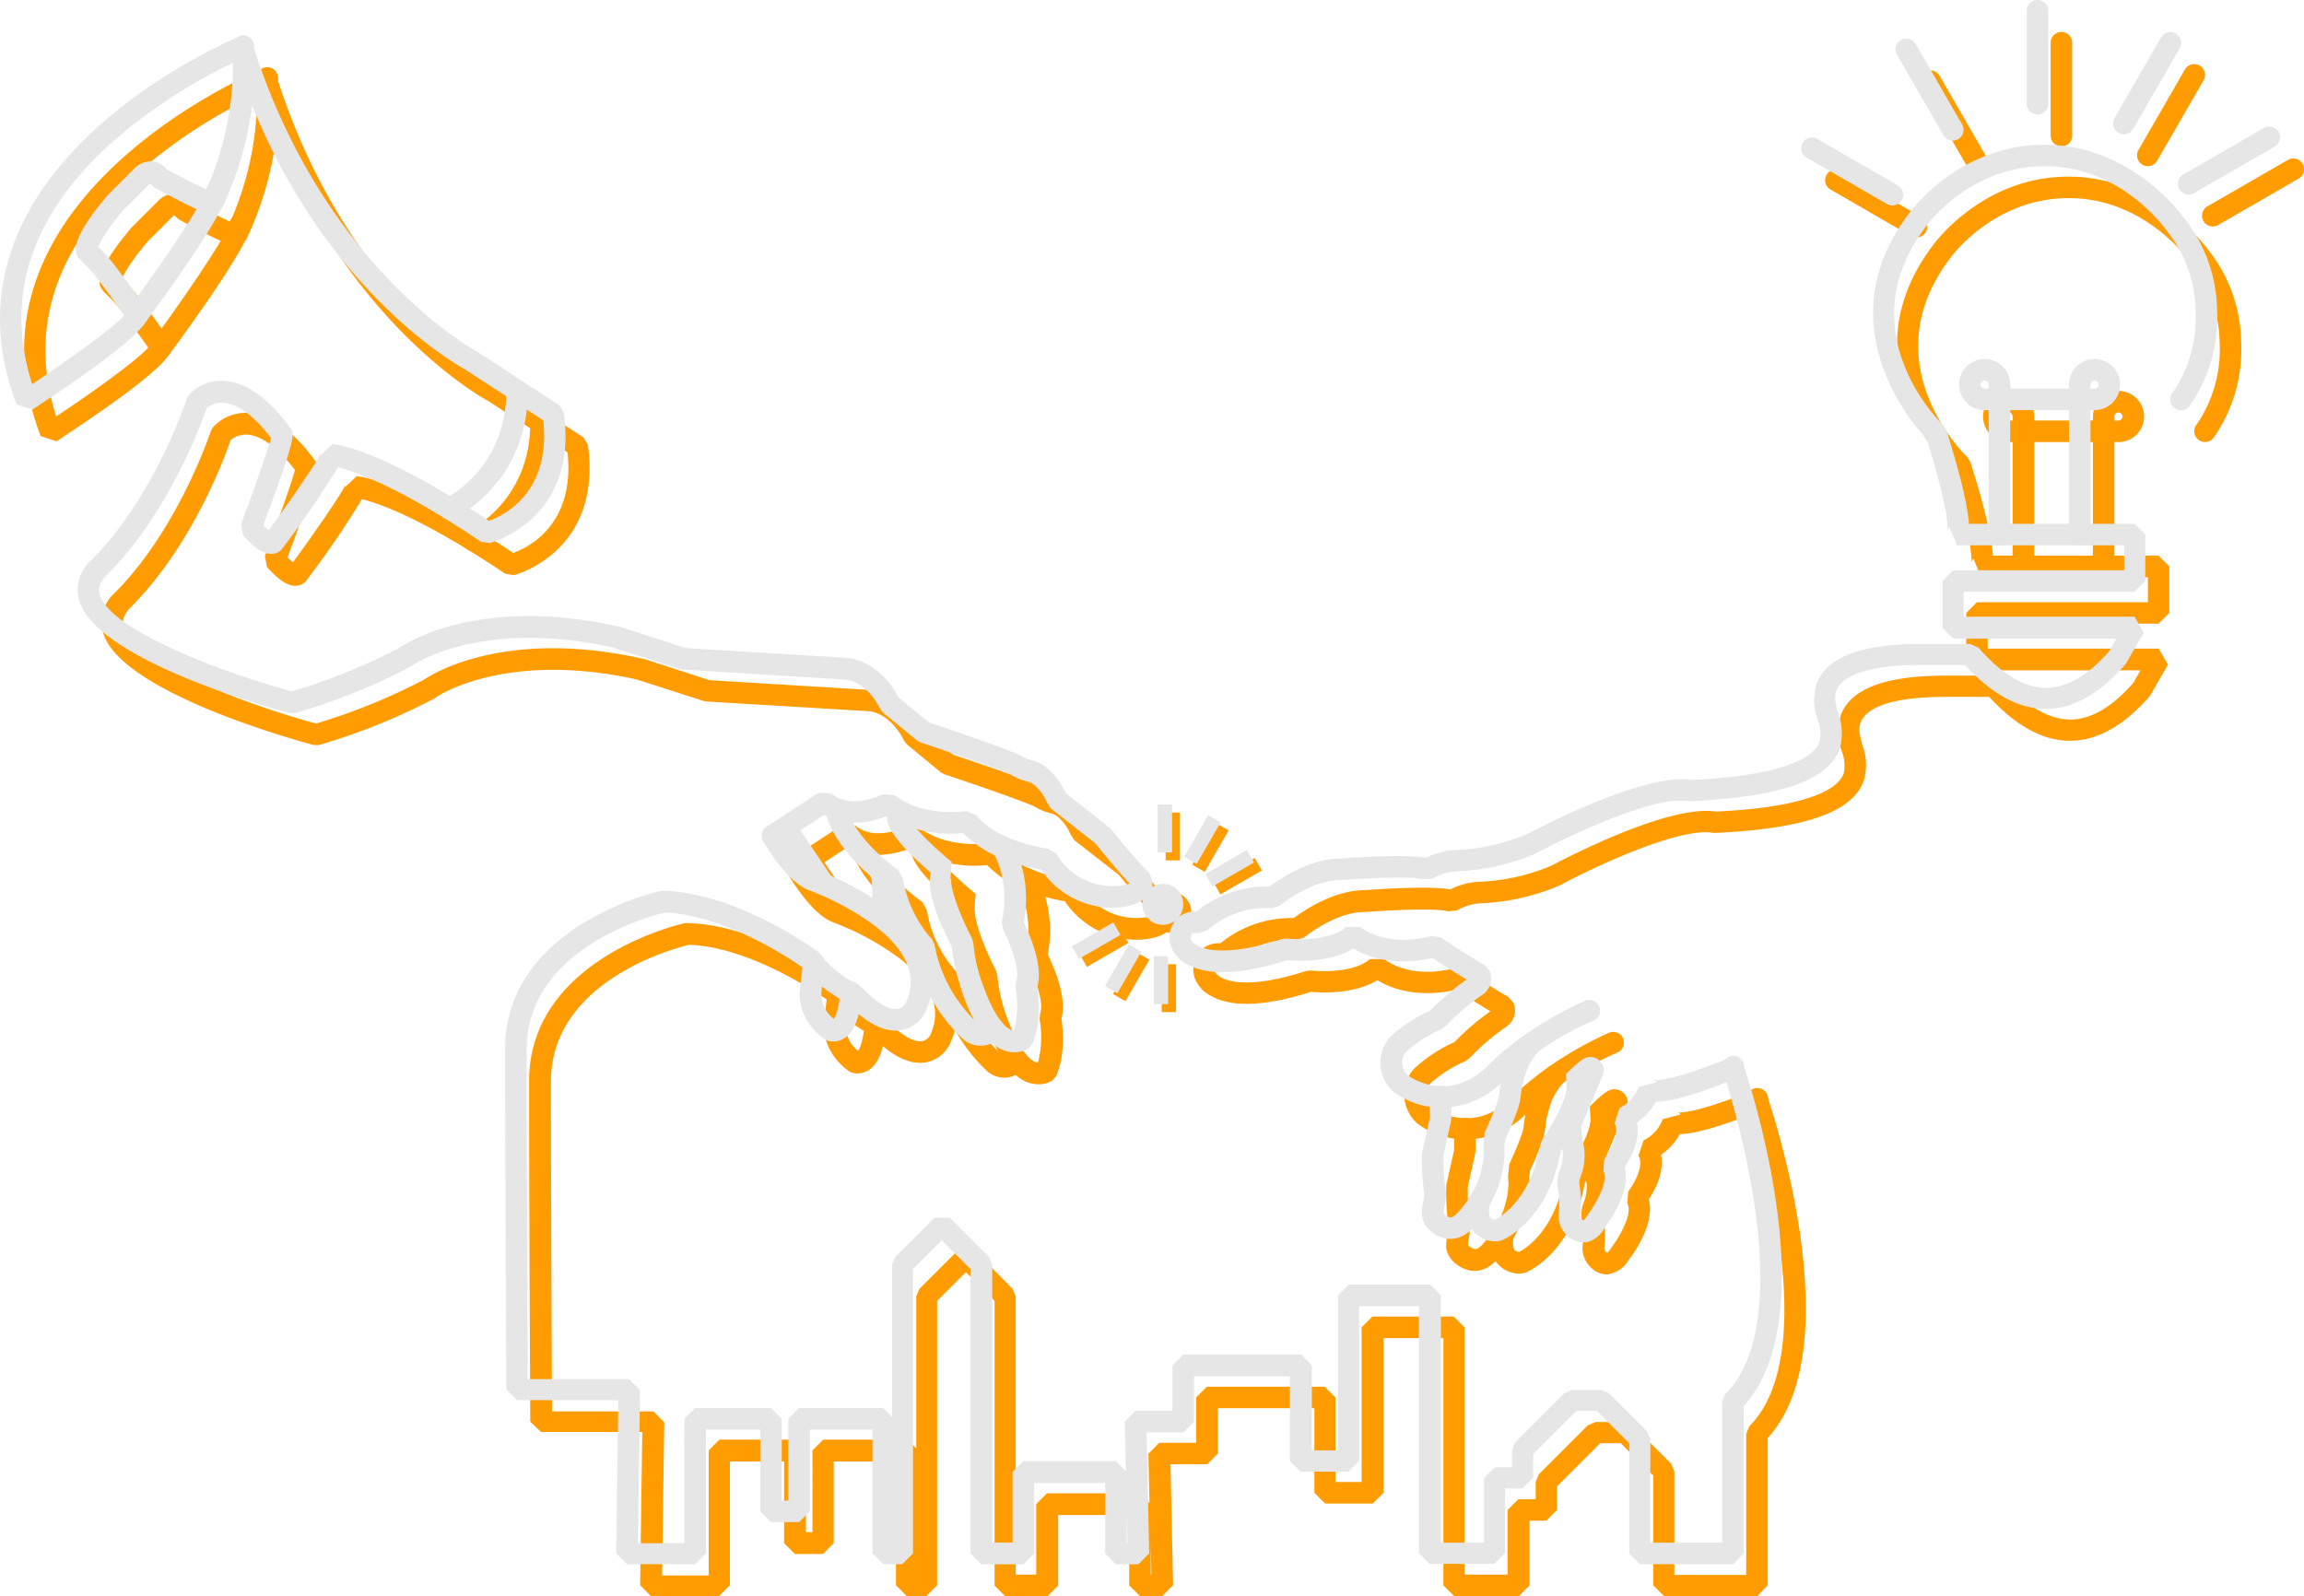 <svg xmlns="http://www.w3.org/2000/svg" viewBox="0 0 320.84 222.29"><defs><style>.cls-1{fill:#ff9c01;}.cls-2{fill:#e6e6e6;}</style></defs><title>aboutMeDark</title><g id="Camada_2" data-name="Camada 2"><g id="Camada_1-2" data-name="Camada 1"><path class="cls-1" d="M143.14,124a1.49,1.49,0,0,1-.59-.12,15.27,15.27,0,0,1-5.09-3.4,17.13,17.13,0,0,1-10.63-2.36c-1.68.68-5.49,1.8-8.72-.18l-6.33,4.14a1.5,1.5,0,1,1-1.64-2.51l7.19-4.7,1.79.11c2.77,2.34,7.14.11,7.19.09l1.61.14c4.13,3.16,9.84,2.21,9.89,2.2l1.42.53a11.66,11.66,0,0,0,4.51,3.18,1.5,1.5,0,0,1-.6,2.88Z"/><path class="cls-1" d="M144.53,151a4,4,0,0,1-1.12-.16c-2.22-.65-4.16-3.17-5.78-7.49a26.53,26.53,0,0,1-1.75-7.05c-1.87-3.57-3.6-7.81-2.93-10.3-6-5.21-6.66-7.34-5.76-8.89a2.3,2.3,0,0,1,.95-.89,1.5,1.5,0,0,1,1.86,2.28c.31.61,1.47,2.33,5.86,6l-.17,2.42a.42.42,0,0,0,.16-.16c-.37.88,1,4.89,2.86,8.42l.18.7a22.13,22.13,0,0,0,1.55,6.36c1.69,4.51,3.19,5.47,3.75,5.67a1.08,1.08,0,0,0,.35.07,14.07,14.07,0,0,0,.23-6l.08-.83c.58-1.46-.74-5.16-1.87-7.32l-.14-1a14.5,14.5,0,0,0,0-6.49,14.28,14.28,0,0,0-1.22-3.28,1.5,1.5,0,0,1,2.66-1.38,17.29,17.29,0,0,1,1.63,11.26c.81,1.65,2.72,6,1.9,8.91.18,1.24.59,5.07-.73,8l-.46.58A3.49,3.49,0,0,1,144.53,151Zm1.14-1.82h0Zm-16.14-30.3Z"/><path class="cls-1" d="M139.9,150.09a3.89,3.89,0,0,1-2.12-.64l-.18-.15a23.16,23.16,0,0,1-7-12.33,20.46,20.46,0,0,1-4.43-9.23c-6.84-5.12-7.78-9.76-7.82-10a1.5,1.5,0,0,1,2.95-.57c0,.1,1,4,7.15,8.48l.62,1.12a16.85,16.85,0,0,0,4.08,8.54l.32.68a20.12,20.12,0,0,0,1.38,4.41,20.32,20.32,0,0,0,4.68,6.56.72.72,0,0,0,.53.07.62.62,0,0,0,.29-.24,1.5,1.5,0,1,1,2.48,1.69,3.58,3.58,0,0,1-1.76,1.38A3.44,3.44,0,0,1,139.9,150.09Z"/><path class="cls-1" d="M126.05,133.58l-.21,0a1.5,1.5,0,0,1-1.27-1.69c.38-2.68.28-5-.05-5.46a1.47,1.47,0,0,1-.08-2.1,1.52,1.52,0,0,1,2.14-.08c1.55,1.41,1.38,5.15,1,8A1.51,1.51,0,0,1,126.05,133.58Z"/><path class="cls-1" d="M119.38,149.5a2.46,2.46,0,0,1-1-.22l-.26-.16c-4-3-3.37-6.84-3.34-7l.43-3.74a1.5,1.5,0,0,1,3,.34l-.44,3.84a4.41,4.41,0,0,0,1.72,3.79c.24-.34.72-1.3.9-3.8a1.5,1.5,0,1,1,3,.22c-.25,3.41-1.08,5.48-2.53,6.33A2.79,2.79,0,0,1,119.38,149.5Z"/><path class="cls-1" d="M117.92,129a1.5,1.5,0,0,1-1.25-.66l-4-6H111a1.5,1.5,0,1,1,0-3h2.49l1.25.66,4.47,6.65a1.5,1.5,0,0,1-1.24,2.34Z"/><path class="cls-1" d="M158.28,130.88a12.12,12.12,0,0,1-10-5.36,25.33,25.33,0,0,1-5.7-1.66,1.5,1.5,0,0,1,1.19-2.75,21.94,21.94,0,0,0,5.55,1.53l1.1.68a9,9,0,0,0,9.68,4.34,3.24,3.24,0,0,0,.51-.2c-1.58-1.63-4.19-4.86-4.77-5.58L149.58,117l-.55-.89a5.85,5.85,0,0,0-1.29-1.93,2.82,2.82,0,0,0-1.49-.94,7.42,7.42,0,0,1-2.06-.84c-.79-.47-7.08-2.69-12.7-4.57l-.48-.27-4.7-3.87-.39-.49-.12-.24c-1.93-3.65-4.6-3.9-4.71-3.9L98.42,97.7,98,97.63l-9.33-3c-18.5-4.09-28,2.47-28,2.53l-.17.11a86.19,86.19,0,0,1-16.09,6.49h-.76C40.88,103,16.56,96.29,14.32,88a5.5,5.5,0,0,1,1.75-5.52C24.88,73.62,29.34,60.11,29.38,60l.28-.5a6.19,6.19,0,0,1,4.76-2c3.08.1,6.25,2.32,9.42,6.6.55.74.83,1.12-3.8,13.53a7.82,7.82,0,0,0,.77.68c3.42-4.71,6.94-9.83,7.27-10.78a1,1,0,0,0,0,.3l1.57-1.5c.26,0,6.4.4,21.82,10.68,2.07-.74,8.64-3.92,7.56-14L68,55.86c-1.39-.76-19-10.8-29.55-36.69a46.49,46.49,0,0,1-4.19,14.25l-1.35.85c-.36,0-1.19,0-8-3.7l-.53-.49L24.27,30l-.07,0-3.61,3.61c-2.54,3-3.33,4.56-3.58,5.22l.83.83c1.41,1.41,5.4,7.13,5.85,7.78l.19,1.33c-.85,2.55-10.41,9-16,12.69l-2.22-.73C-6.38,29,32.49,11.34,36.23,9.73a1.5,1.5,0,0,1,2.48,1c0,.16,0,.32,0,.49,9.81,30.46,30.51,41.88,30.72,42l.11.06L81.2,60.89l.67,1.05c2.05,15-10.21,18.14-10.33,18.17l-1.19-.21C58.76,72.12,52.6,70.05,50.4,69.52A125.47,125.47,0,0,1,42.62,80.9l-.15.17a1.88,1.88,0,0,1-1.39.51c-1.09,0-2.33-.85-3.9-2.6l-.29-1.53c1.83-4.87,3.76-10.36,4.18-12-3-3.93-5.3-4.85-6.69-4.92a3.26,3.26,0,0,0-2.26.76c-.79,2.29-5.3,14.67-13.92,23.29-1.19,1.19-1.13,2.07-1,2.63,1.33,5,17,10.9,26.81,13.56a85.36,85.36,0,0,0,15-6.09c1.16-.79,11.26-7.21,30.42-2.95l.14,0,9.22,3,22.49,1.37c.16,0,4.41.27,7.18,5.5h0l4.25,3.5c2.46.82,11.64,3.91,13,4.75a4.43,4.43,0,0,0,1.23.5,5.8,5.8,0,0,1,3.07,1.92,10.25,10.25,0,0,1,1.75,2.68l6.24,4.94s3.29,4.1,4.87,5.68a2.64,2.64,0,0,1,.86,2.61c-.42,1.59-2.33,2.23-2.91,2.38A9.73,9.73,0,0,1,158.28,130.88ZM35.79,13.22A72.37,72.37,0,0,0,18.45,24.71C7.54,34.75,4,45.92,7.82,58c5.49-3.64,11.2-7.8,12.83-9.58-1.72-2.44-4.11-5.72-4.93-6.54l-1.35-1.35L14,40c-.58-1.46.87-4.25,4.31-8.29l.08-.09,3.65-3.65a3.27,3.27,0,0,1,2.52-1,2.9,2.9,0,0,1,2,1.12c2,1.06,4.21,2.21,5.51,2.8A43.41,43.41,0,0,0,35.45,18.8,43.34,43.34,0,0,0,35.79,13.22Z"/><path class="cls-1" d="M22.46,49.85a1.5,1.5,0,0,1-1.21-2.39c4.94-6.71,10.43-14.88,10.69-16.38a1.51,1.51,0,0,1,1.72-1.24,1.49,1.49,0,0,1,1.25,1.69c-.43,2.85-8.71,14.28-11.24,17.71A1.5,1.5,0,0,1,22.46,49.85Z"/><path class="cls-1" d="M65.91,76.77a1.5,1.5,0,0,1-.64-2.86c.35-.17,8.57-4.19,8.57-15a1.5,1.5,0,0,1,3,0c0,12.81-9.87,17.56-10.29,17.76A1.49,1.49,0,0,1,65.91,76.77Z"/><path class="cls-1" d="M281.77,80.39a1.5,1.5,0,0,1-1.5-1.5V61.57h-.56A3.56,3.56,0,1,1,283.27,58v.56h8.18V58A3.56,3.56,0,1,1,295,61.57H283.27V78.89A1.5,1.5,0,0,1,281.77,80.39Zm12.68-21.82H295a.56.56,0,1,0-.56-.56Zm-14.74-1.12a.56.56,0,1,0,0,1.12h.56V58A.56.56,0,0,0,279.71,57.45Z"/><path class="cls-1" d="M204.12,158.71a11.32,11.32,0,0,1-6.65-2.16l-.15-.13a5.39,5.39,0,0,1-.47-7.51l.08-.08a20.35,20.35,0,0,1,5.61-3.69,34.74,34.74,0,0,1,5-4.3c-1.54-.91-3.73-2.34-4.74-3-5.6,1.28-9.34-.31-11-1.33-3.23,2-7.92,1.75-9.24,1.63-6.29,2-11,2.2-13.85.6a4.67,4.67,0,0,1-2.41-2.73,4.09,4.09,0,0,1,.71-3.48,3.67,3.67,0,0,1,2.94-1.16,15.59,15.59,0,0,1,10.2-3.51c1.37-1,5.51-3.86,9.8-3.88,2.29-.17,9.14-.63,12-.1a9.72,9.72,0,0,1,4.1-1.08,28.57,28.57,0,0,0,9.9-2.2c1.93-1,16.41-8.61,23-7.57,14.25-.69,17.28-3.67,17.81-5.38a5.5,5.5,0,0,0-.3-3.06,7.41,7.41,0,0,1,0-5.31c1.53-3.39,6.06-5.09,13.85-5.18l7.4,0,1.14.51c3.25,3.72,6.43,5.6,9.45,5.6h0c2.86,0,5.81-1.72,8.77-5.1l1-1.75H275.3l-1.5-1.5V85.37l1.5-1.5h23.8V80.39H275.88l-1.06-2.56a1.14,1.14,0,0,0-.31.49c0-.09.44-2.2-2.89-12.76-2.06-2.18-14.25-16.24-2.21-31.71,1.16-1.49,7.48-8.95,18-9.24C299.68,24.28,306.92,34,307.66,35a21,21,0,0,1,4.43,12.64A21.41,21.41,0,0,1,308.23,61a1.5,1.5,0,1,1-2.34-1.88,18.37,18.37,0,0,0,3.2-11.36,18,18,0,0,0-3.74-10.82l-.12-.15c-.27-.39-6.6-9.5-17.72-9.19-9.2.26-14.72,6.78-15.74,8.09-11.39,14.65,1.65,27.46,2.21,28l.39.63c2.3,7.22,3,11,3.16,13.07h23.06l1.5,1.5v6.47l-1.5,1.5H276.8v3.47h23.8l1.3,2.24-2.52,4.36c-3.58,4.13-7.32,6.23-11.12,6.24h0c-3.76,0-7.54-2.06-11.25-6.11l-6.71,0c-8,.09-10.46,1.91-11.14,3.41-.43.95-.21,1.86.18,3.28a8,8,0,0,1,.27,4.75c-1.4,4.52-8,6.9-20.7,7.5l-.35,0c-4.72-.88-17,4.95-21.28,7.27l-.12.06A31.12,31.12,0,0,1,206,125.81a7.37,7.37,0,0,0-3.13,1l-1.33.11c-1-.4-6.73-.26-11.44.1H190c-4.1,0-8.37,3.52-8.42,3.56l-1.05.34a12.46,12.46,0,0,0-9,3.08l-1.23.43c-.71-.08-1,.05-1.05.11a1.28,1.28,0,0,0-.06.77c.36.94,3.39,2.94,12.73-.09l.65-.06c1.56.19,6.07.28,8.2-1.59h2c.13.11,3.48,2.93,9.94,1.23l1.21.2c1.28.85,4.88,3.21,6.09,3.81l.75.87a2.73,2.73,0,0,1-1,3.31,32,32,0,0,0-5.09,4.35l-.6.45a18.1,18.1,0,0,0-4.93,3.14,2.38,2.38,0,0,0,.26,3.32c.71.5,5.92,3.83,11.24-1.48.14-.15,4.56-4.91,13.33-8.9a1.5,1.5,0,1,1,1.24,2.73,41.55,41.55,0,0,0-12.41,8.24A12.05,12.05,0,0,1,204.12,158.71Zm4.14-18.36-.08,0Z"/><path class="cls-1" d="M205.38,177h-.28c-1.66-.13-3.6-1.54-3.72-3.34a10.57,10.57,0,0,1,.26-2.26l.05-.33a1.19,1.19,0,0,0,0-.42,37.44,37.44,0,0,1-.31-5,4.27,4.27,0,0,1,.11-1l1-4.48a1.23,1.23,0,0,0,0-.26v-2.73a1.5,1.5,0,1,1,3,0v2.73a4.27,4.27,0,0,1-.1.92l-1,4.5a1.23,1.23,0,0,0,0,.28,34.44,34.44,0,0,0,.26,4.44,4.15,4.15,0,0,1,0,1.44l0,.21,0,.15a15.08,15.08,0,0,0-.22,1.55,1.72,1.72,0,0,0,1,.56c.6.05,1.51-1.21,2.19-2.13a12.65,12.65,0,0,0,2.45-7.14,4.27,4.27,0,0,1,0-1.47l0-.15c0-.12.05-.25.07-.39l0-.12c0-.1,0-.18,0-.26a2.34,2.34,0,0,1,.16-.46,42.12,42.12,0,0,0,1.66-4,5.86,5.86,0,0,0,.26-1.32,14.52,14.52,0,0,1,.54-2.67,14.92,14.92,0,0,1,.48-1.5,11.59,11.59,0,0,1,2.58-3.91l2.13,2.11h0a8.59,8.59,0,0,0-1.91,2.89,11.82,11.82,0,0,0-.37,1.17,12,12,0,0,0-.46,2.24,8.76,8.76,0,0,1-.38,1.88,43.77,43.77,0,0,1-1.78,4.33v.11c0,.17-.06.35-.1.51l0,.14a1.56,1.56,0,0,0,0,.46,15.32,15.32,0,0,1-3,9.35C208.83,175.14,207.46,177,205.38,177Zm7.67-13.86v0Z"/><path class="cls-1" d="M223.79,177.49a3.17,3.17,0,0,1-1.83-.61,3.75,3.75,0,0,1-1.54-3.68,13.52,13.52,0,0,0-.16-3.38,4.68,4.68,0,0,1,.21-2.18,5.93,5.93,0,0,0,.48-2.75c0-.13-.07-.27-.09-.41l-.15.23c-1.76,9.82-8,12.43-8.29,12.54l-.56.11a4,4,0,0,1-3.49-1.57c-1.28-1.81-.44-4.33-.34-4.61a1.5,1.5,0,0,1,2.83,1,2.68,2.68,0,0,0,0,1.88,1,1,0,0,0,.73.28c1-.55,5-3.09,6.25-10.45l.24-.6c2-2.89,3.55-6.29,3.3-7.13a.42.42,0,0,0,.13.17l-.12-2.23c2.39-2.39,2.91-2.39,3.4-2.39a1.87,1.87,0,0,1,1.89,1.89l-.12.58-3,7.13a14.81,14.81,0,0,0,.34,2.86,8.17,8.17,0,0,1-.55,4.46,1.65,1.65,0,0,0-.08.77,16.5,16.5,0,0,1,.16,4.24.79.79,0,0,0,.27.77l.13.07a3.13,3.13,0,0,0,.47-.59l.08-.12c1.33-1.73,3-4.89,2.23-6.16l.13-1.68c.64-.81,2.29-3.46,1.43-5l.71-2.12a5.23,5.23,0,0,0,2.66-2.94l2.5-.65a1.06,1.06,0,0,0-.46-.29c.07,0,1.88.37,9.66-2.73l.71-.44a1.5,1.5,0,0,1,1.58,2.55l-1.06.63c-5.85,2.34-8.9,3-10.55,3a8.17,8.17,0,0,1-2.62,2.89c.51,2.43-.87,5-1.7,6.19.91,3.28-2,7.46-2.81,8.46a3.86,3.86,0,0,1-2.41,1.88A2.84,2.84,0,0,1,223.79,177.49Z"/><path class="cls-1" d="M244.72,222.29h-13l-1.5-1.5V205.5L225.69,201h-2.86l-6,6v3.29l-1.5,1.5H213v9l-1.5,1.5h-9l-1.5-1.5V186.36h-8.33V207.9l-1.5,1.5h-6.64l-1.5-1.5V196.12H169.61v6.31l-1.5,1.5H163l.36,16.83-1.5,1.53h-3.12l-1.5-1.5V211h-9.89v9.83l-1.5,1.5H140l-1.5-1.5V181.18l-4-4-4,4v39.61l-1.5,1.5h-2.73l-1.5-1.5V203.54H116.1v11.39l-1.5,1.5h-3.91l-1.5-1.5V203.54h-7.55v17.25l-1.5,1.5H90.64l-1.5-1.52.3-21.33H75.34L73.84,198c0-.31-.16-31.44-.16-47.44,0-17.19,21.54-22,21.76-22l.36,0c10.31.29,21.14,8.25,21.6,8.59l.47.59.06.11a16,16,0,0,0,4.67,3.64l.45.26.35.27c2,2.09,3.8,3.16,5,3a1.74,1.74,0,0,0,1.15-.88c1.67-3.62.2-7.22-4.36-10.72a37.44,37.44,0,0,0-7.81-4.42c-.82-.35-1.32-.53-1.34-.54-2.85-1-5.77-5.79-6.33-6.75a1.5,1.5,0,0,1,2.6-1.5c1.15,2,3.37,5,4.71,5.41,0,0,.61.21,1.54.61a40.54,40.54,0,0,1,8.46,4.8c7.26,5.56,6.87,10.87,5.27,14.34a4.71,4.71,0,0,1-3.37,2.59c-2.22.38-4.74-.85-7.5-3.69l-.31-.18c-1.66-1-4.61-2.88-5.69-4.63l-.05-.08c-1.69-1.19-11-7.48-19.43-7.8-1.9.46-19.22,5-19.22,19.06s.12,39.51.15,45.93H91l1.5,1.52-.3,21.33h6.48V202l1.5-1.5h10.55l1.5,1.5v11.39h.91V202l1.5-1.5h11.72l1.23,1.23V180.56l.44-1.06,5.47-5.47h2.12L141,179.5l.44,1.06v38.74h2.86v-9.83l1.5-1.5h12.89l1.38,1.38-.15-6.88,1.5-1.53h5.14v-6.31l1.5-1.5h16.41l1.5,1.5V206.4h3.64V184.86l1.5-1.5h11.33l1.5,1.5v34.44h6v-9l1.5-1.5h2.41v-2.41l.44-1.06,6.84-6.84,1.06-.44h4.1l1.06.44,5.37,5.37.44,1.06v14.42h10V199.7l.44-1.06c11.13-11.14-.24-44.72-.36-45.05a1.5,1.5,0,1,1,2.84-1c.49,1.43,11.82,34.88.08,47.69v20.49Zm-84.48-3h.09l-.09-4.36Z"/><path class="cls-1" d="M292.94,80.39a1.5,1.5,0,0,1-1.5-1.5V59.48a1.5,1.5,0,0,1,3,0V78.89A1.5,1.5,0,0,1,292.94,80.39Z"/><path class="cls-1" d="M287.06,20.39a1.5,1.5,0,0,1-1.5-1.5V5.95a1.5,1.5,0,0,1,3,0V18.89A1.5,1.5,0,0,1,287.06,20.39Z"/><path class="cls-1" d="M275.27,24a1.5,1.5,0,0,1-1.3-.75L267.5,12.06a1.5,1.5,0,0,1,2.6-1.5l6.47,11.21a1.5,1.5,0,0,1-1.3,2.25Z"/><path class="cls-1" d="M266.87,33.07a1.49,1.49,0,0,1-.75-.2l-11.21-6.47a1.5,1.5,0,0,1,1.5-2.6l11.21,6.47a1.5,1.5,0,0,1-.75,2.8Z"/><path class="cls-1" d="M308.14,31.54a1.5,1.5,0,0,1-.75-2.8l11.21-6.47a1.5,1.5,0,0,1,1.5,2.6l-11.21,6.47A1.49,1.49,0,0,1,308.14,31.54Z"/><path class="cls-1" d="M299.09,23.14a1.5,1.5,0,0,1-1.3-2.25l6.47-11.21a1.5,1.5,0,1,1,2.6,1.5l-6.47,11.21A1.5,1.5,0,0,1,299.09,23.14Z"/><circle class="cls-1" cx="163.05" cy="127.06" r="2.85"/><rect class="cls-1" x="162.32" y="113.16" width="2" height="6.67"/><rect class="cls-1" x="150.42" y="131.1" width="6.67" height="2" transform="translate(-45.45 94.56) rotate(-29.99)"/><rect class="cls-1" x="154.19" y="135.07" width="6.67" height="2" transform="translate(-39.07 204.47) rotate(-60.01)"/><rect class="cls-1" x="161.77" y="134.29" width="2" height="6.67"/><rect class="cls-1" x="169" y="121.02" width="6.67" height="2" transform="translate(-37.92 102.49) rotate(-29.99)"/><rect class="cls-1" x="165.23" y="117.05" width="6.67" height="2" transform="translate(-17.94 205.03) rotate(-60.01)"/><circle class="cls-2" cx="161.93" cy="125.95" r="2.85"/><path class="cls-2" d="M139.8,119.54a1.5,1.5,0,0,1-.59-.12,15.27,15.27,0,0,1-5.09-3.4,17.13,17.13,0,0,1-10.63-2.36c-1.68.68-5.49,1.8-8.72-.18l-6.33,4.14a1.5,1.5,0,1,1-1.64-2.51l7.19-4.7,1.79.11c2.77,2.34,7.14.12,7.19.09l1.61.14c4.13,3.16,9.84,2.21,9.89,2.2l1.42.53a11.64,11.64,0,0,0,4.51,3.18,1.5,1.5,0,0,1-.6,2.88Z"/><path class="cls-2" d="M141.19,146.54a4,4,0,0,1-1.12-.16c-2.22-.65-4.16-3.17-5.78-7.49a26.53,26.53,0,0,1-1.75-7.05c-1.87-3.57-3.6-7.81-2.93-10.3-6-5.21-6.66-7.34-5.76-8.89a2.3,2.3,0,0,1,.95-.89,1.5,1.5,0,0,1,1.86,2.28c.31.61,1.47,2.33,5.86,6l-.17,2.42a.43.43,0,0,0,.16-.16c-.37.88,1,4.89,2.86,8.42l.18.7a22.13,22.13,0,0,0,1.55,6.36c1.69,4.51,3.19,5.47,3.75,5.67a1.09,1.09,0,0,0,.35.07,14.41,14.41,0,0,0,.23-6l.08-.83c.58-1.46-.74-5.16-1.87-7.32l-.14-1a14.49,14.49,0,0,0,0-6.49,14.23,14.23,0,0,0-1.22-3.28,1.5,1.5,0,0,1,2.66-1.38,17.3,17.3,0,0,1,1.63,11.26c.81,1.65,2.72,6,1.9,8.91.18,1.24.59,5.07-.73,8l-.46.58A3.49,3.49,0,0,1,141.19,146.54Zm1.14-1.82h0Zm-16.14-30.3Z"/><path class="cls-2" d="M136.56,145.64a3.86,3.86,0,0,1-2.12-.65l-.18-.14a23.16,23.16,0,0,1-7-12.33,20.44,20.44,0,0,1-4.43-9.23c-6.84-5.12-7.78-9.76-7.82-10a1.5,1.5,0,0,1,2.95-.57c0,.1,1,4,7.15,8.48l.62,1.12a16.85,16.85,0,0,0,4.08,8.54l.32.68A20.08,20.08,0,0,0,131.5,136a20.33,20.33,0,0,0,4.69,6.56.73.73,0,0,0,.53.07.61.61,0,0,0,.29-.24,1.5,1.5,0,0,1,2.48,1.69,3.59,3.59,0,0,1-1.76,1.37A3.43,3.43,0,0,1,136.56,145.64Z"/><path class="cls-2" d="M122.72,129.14l-.22,0a1.5,1.5,0,0,1-1.26-1.7c.35-2.36.32-4.9-.05-5.45a1.47,1.47,0,0,1-.08-2.1,1.52,1.52,0,0,1,2.14-.08c1.65,1.51,1.31,5.7,1,8.06A1.5,1.5,0,0,1,122.72,129.14Z"/><path class="cls-2" d="M116,145.05a2.47,2.47,0,0,1-1-.22l-.26-.16c-4-3-3.37-6.84-3.34-7l.43-3.74a1.5,1.5,0,0,1,3,.34l-.44,3.84a4.41,4.41,0,0,0,1.72,3.79c.24-.34.72-1.3.9-3.79a1.5,1.5,0,0,1,3,.22c-.25,3.41-1.08,5.48-2.53,6.33A2.79,2.79,0,0,1,116,145.05Z"/><path class="cls-2" d="M114.58,124.53a1.5,1.5,0,0,1-1.25-.66l-4-6h-1.69a1.5,1.5,0,0,1,0-3h2.49l1.25.66,4.47,6.65a1.5,1.5,0,0,1-1.24,2.34Z"/><path class="cls-2" d="M154.95,126.44a12.12,12.12,0,0,1-10-5.36,25.35,25.35,0,0,1-5.7-1.66,1.5,1.5,0,0,1,1.19-2.75A22.19,22.19,0,0,0,146,118.2l1.1.68a9,9,0,0,0,9.68,4.34,3.24,3.24,0,0,0,.51-.2c-1.58-1.63-4.19-4.86-4.77-5.58l-6.22-4.87-.55-.89a5.89,5.89,0,0,0-1.29-1.93,2.82,2.82,0,0,0-1.49-.94,7.41,7.41,0,0,1-2.06-.84c-.78-.47-7.07-2.69-12.7-4.56l-.48-.27L123,99.28l-.39-.49-.12-.24c-1.93-3.65-4.6-3.9-4.71-3.9L95.08,93.25l-.37-.07-9.33-3c-18.5-4.09-28,2.47-28,2.53l-.17.11a86.19,86.19,0,0,1-16.09,6.49h-.76C37.54,98.55,13.22,91.84,11,83.5A5.5,5.5,0,0,1,12.74,78C21.54,69.17,26,55.67,26,55.53l.28-.5a6.16,6.16,0,0,1,4.76-2c3.08.1,6.25,2.32,9.42,6.6.55.74.83,1.12-3.8,13.53a7.82,7.82,0,0,0,.77.68c3.42-4.71,6.94-9.83,7.27-10.78a1,1,0,0,0,0,.3l1.57-1.5c.26,0,6.4.4,21.82,10.68,2.07-.74,8.64-3.92,7.56-14l-11-7.16c-1.39-.76-19-10.8-29.55-36.69A46.49,46.49,0,0,1,30.9,29l-1.35.85c-.36,0-1.19,0-8-3.7L21,25.65l-.06-.09-.07,0-3.61,3.61c-2.54,3-3.33,4.56-3.58,5.22l.83.83c1.41,1.41,5.4,7.13,5.85,7.78l.19,1.33c-.85,2.55-10.41,9-16,12.69L2.3,56.34C-9.72,24.57,29.16,6.89,32.9,5.28a1.5,1.5,0,0,1,2.48,1c0,.16,0,.32,0,.49,9.81,30.46,30.51,41.88,30.72,42l.11.06,11.64,7.58.67,1.05c2.05,15-10.21,18.14-10.33,18.17L67,75.46c-11.58-7.79-17.74-9.85-19.95-10.39a125.35,125.35,0,0,1-7.78,11.38l-.15.17a1.9,1.9,0,0,1-1.39.51c-1.09,0-2.33-.85-3.9-2.6L33.56,73c1.83-4.87,3.76-10.36,4.18-12-3-3.93-5.3-4.85-6.69-4.92a3.22,3.22,0,0,0-2.26.76C28,59.1,23.48,71.48,14.86,80.1c-1.19,1.19-1.13,2.07-1,2.63,1.33,5,17,10.9,26.81,13.56a85.36,85.36,0,0,0,15-6.09c1.16-.8,11.26-7.21,30.42-2.95l.14,0,9.22,3,22.49,1.37c.16,0,4.41.27,7.18,5.5h0l4.25,3.5c2.46.82,11.64,3.91,13,4.75a4.43,4.43,0,0,0,1.23.5,5.8,5.8,0,0,1,3.07,1.92,10,10,0,0,1,1.76,2.68l6.24,4.93s3.29,4.1,4.87,5.68a2.64,2.64,0,0,1,.86,2.61c-.42,1.59-2.33,2.23-2.91,2.38A9.74,9.74,0,0,1,154.95,126.44ZM32.45,8.77A72.37,72.37,0,0,0,15.11,20.26C4.2,30.3.63,41.47,4.48,53.5c5.49-3.64,11.2-7.8,12.83-9.58-1.72-2.44-4.11-5.72-4.93-6.54L11,36l-.33-.5c-.58-1.46.87-4.25,4.31-8.29l.08-.09,3.65-3.65a3.26,3.26,0,0,1,2.52-1,2.9,2.9,0,0,1,2,1.12c2,1.07,4.21,2.21,5.52,2.8a43.41,43.41,0,0,0,3.36-12.11A43.33,43.33,0,0,0,32.45,8.77Z"/><path class="cls-2" d="M19.13,45.4A1.5,1.5,0,0,1,17.92,43C22.86,36.3,28.35,28.13,28.6,26.63a1.51,1.51,0,0,1,1.72-1.24,1.49,1.49,0,0,1,1.25,1.69c-.43,2.85-8.71,14.28-11.24,17.71A1.5,1.5,0,0,1,19.13,45.4Z"/><path class="cls-2" d="M62.57,72.32a1.5,1.5,0,0,1-.64-2.86c.35-.17,8.57-4.19,8.57-15a1.5,1.5,0,0,1,3,0C73.5,67.23,63.62,72,63.2,72.18A1.49,1.49,0,0,1,62.57,72.32Z"/><path class="cls-2" d="M278.43,75.95a1.5,1.5,0,0,1-1.5-1.5V57.12h-.56a3.56,3.56,0,1,1,3.56-3.56v.56h8.18v-.56a3.56,3.56,0,1,1,3.56,3.56H279.93V74.45A1.5,1.5,0,0,1,278.43,75.95Zm12.68-21.82h.56a.56.56,0,1,0-.56-.56ZM276.37,53a.56.56,0,1,0,0,1.12h.56v-.56A.56.56,0,0,0,276.37,53Z"/><path class="cls-2" d="M200.78,154.27a11.31,11.31,0,0,1-6.65-2.16L194,152a5.39,5.39,0,0,1-.47-7.51l.08-.08a20.35,20.35,0,0,1,5.61-3.69,34.76,34.76,0,0,1,5-4.3c-1.54-.91-3.73-2.34-4.74-3-5.6,1.28-9.34-.31-11-1.33-3.23,2-7.92,1.75-9.24,1.64-6.29,2-10.95,2.2-13.85.6a4.67,4.67,0,0,1-2.41-2.73,4.09,4.09,0,0,1,.71-3.48,3.67,3.67,0,0,1,2.91-1.16h0a15.63,15.63,0,0,1,10.2-3.51c1.37-1,5.51-3.86,9.8-3.88,2.29-.17,9.14-.63,12-.1a9.72,9.72,0,0,1,4.1-1.08,28.57,28.57,0,0,0,9.9-2.2c1.93-1,16.43-8.61,23-7.57,14.25-.69,17.28-3.67,17.81-5.38a5.5,5.5,0,0,0-.3-3.06,7.41,7.41,0,0,1,0-5.31c1.53-3.39,6.06-5.09,13.85-5.18l7.4,0,1.14.51c3.25,3.72,6.43,5.6,9.45,5.6h0c2.86,0,5.81-1.72,8.77-5.1l1-1.75H272l-1.5-1.5V80.92l1.5-1.5h23.8V75.95H272.55l-1.06-2.56a1.14,1.14,0,0,0-.31.49c0-.09.44-2.2-2.89-12.76-2.06-2.18-14.25-16.24-2.21-31.71,1.16-1.49,7.48-8.95,18-9.24h.64c11.9,0,18.86,9.39,19.59,10.43a21,21,0,0,1,4.43,12.64,21.43,21.43,0,0,1-3.86,13.35,1.5,1.5,0,0,1-2.34-1.88,18.37,18.37,0,0,0,3.2-11.36A18,18,0,0,0,302,32.5l-.12-.15c-.26-.39-6.59-9.52-17.72-9.19-9.2.26-14.73,6.78-15.74,8.09-11.39,14.65,1.65,27.46,2.21,28l.39.63c2.3,7.22,3,11,3.16,13.07h23.06l1.5,1.5v6.47l-1.5,1.5h-23.8v3.47h23.8l1.3,2.24L296,92.49c-3.58,4.13-7.32,6.23-11.12,6.24h0c-3.76,0-7.54-2.06-11.24-6.11l-6.71,0c-8,.1-10.46,1.91-11.14,3.42-.43.95-.21,1.86.18,3.28a8,8,0,0,1,.27,4.75c-1.4,4.52-8,6.9-20.7,7.5l-.35,0c-4.71-.88-17,4.95-21.28,7.27l-.12.06a31.12,31.12,0,0,1-11.14,2.46,7.37,7.37,0,0,0-3.13,1l-1.33.11c-1-.4-6.73-.26-11.44.1h-.12c-4.1,0-8.37,3.52-8.42,3.56l-1.05.34a12.44,12.44,0,0,0-9,3.08l-1.23.43c-.71-.08-1,.05-1,.11a1.28,1.28,0,0,0-.06.77c.36.94,3.39,2.94,12.73-.09l.65-.06c1.56.19,6.07.28,8.2-1.59h2c.13.11,3.48,2.93,9.94,1.23l1.21.2c1.28.85,4.88,3.21,6.09,3.81l.75.87a2.73,2.73,0,0,1-1,3.31,32,32,0,0,0-5.09,4.35l-.6.45a18.1,18.1,0,0,0-4.93,3.14,2.38,2.38,0,0,0,.26,3.32c.71.49,5.92,3.83,11.24-1.49.14-.15,4.56-4.91,13.33-8.9a1.5,1.5,0,1,1,1.24,2.73,41.55,41.55,0,0,0-12.41,8.24A12.06,12.06,0,0,1,200.78,154.27Zm4.14-18.36-.08,0Z"/><path class="cls-2" d="M202,172.54h-.28c-1.66-.13-3.6-1.54-3.72-3.34a10.57,10.57,0,0,1,.26-2.26l.05-.33a1.19,1.19,0,0,0,0-.42,37.44,37.44,0,0,1-.31-5,4.27,4.27,0,0,1,.11-1l1-4.48a1.23,1.23,0,0,0,0-.26v-2.73a1.5,1.5,0,0,1,3,0v2.73a4.27,4.27,0,0,1-.1.92l-1,4.5a1.23,1.23,0,0,0,0,.28,34.44,34.44,0,0,0,.26,4.44,4.15,4.15,0,0,1,0,1.44l0,.21,0,.15A15.08,15.08,0,0,0,201,169a1.72,1.72,0,0,0,1,.56c.57,0,1.51-1.21,2.19-2.13a12.65,12.65,0,0,0,2.45-7.14,4.27,4.27,0,0,1,0-1.47l0-.15c0-.12.05-.25.07-.39l0-.12c0-.1,0-.18,0-.26a2.34,2.34,0,0,1,.16-.46,42.12,42.12,0,0,0,1.66-4,5.86,5.86,0,0,0,.26-1.32,14.53,14.53,0,0,1,.54-2.67,14.92,14.92,0,0,1,.48-1.5,11.59,11.59,0,0,1,2.58-3.91l2.13,2.11h0a8.59,8.59,0,0,0-1.91,2.89,16.51,16.51,0,0,0-.83,3.41,8.77,8.77,0,0,1-.38,1.88,43.77,43.77,0,0,1-1.78,4.33v.11c0,.17-.06.35-.1.51l0,.14a1.56,1.56,0,0,0,0,.46,15.32,15.32,0,0,1-3,9.35C205.5,170.69,204.13,172.54,202,172.54Zm7.67-13.86v0Z"/><path class="cls-2" d="M220.45,173a3.17,3.17,0,0,1-1.83-.61,3.75,3.75,0,0,1-1.54-3.68,13.52,13.52,0,0,0-.16-3.38,4.68,4.68,0,0,1,.21-2.18,5.93,5.93,0,0,0,.48-2.75c0-.13-.07-.27-.09-.41l-.15.23c-1.76,9.82-8,12.43-8.29,12.54l-.56.11a4,4,0,0,1-3.49-1.57c-1.28-1.81-.44-4.33-.34-4.61a1.5,1.5,0,0,1,2.83,1,2.68,2.68,0,0,0,0,1.88,1,1,0,0,0,.73.28c1-.55,5-3.09,6.25-10.45l.24-.6c2-2.89,3.55-6.29,3.3-7.14a.42.42,0,0,0,.13.17l-.12-2.23c2.39-2.39,2.91-2.39,3.4-2.39a1.87,1.87,0,0,1,1.89,1.89l-.12.58-3,7.13a14.81,14.81,0,0,0,.34,2.86,8.17,8.17,0,0,1-.55,4.46,1.65,1.65,0,0,0-.08.77,16.5,16.5,0,0,1,.16,4.24.79.79,0,0,0,.27.77l.13.07a3.13,3.13,0,0,0,.47-.59l.08-.12c1.33-1.73,3-4.89,2.23-6.16l.13-1.68c.64-.81,2.29-3.46,1.43-5l.71-2.12a5.23,5.23,0,0,0,2.66-2.94l2.5-.65a1.06,1.06,0,0,0-.46-.29c.07,0,1.88.37,9.66-2.73l.71-.44a1.5,1.5,0,0,1,1.58,2.55l-1.06.63c-5.85,2.34-8.91,3-10.56,3a8.17,8.17,0,0,1-2.62,2.89c.51,2.43-.87,5-1.7,6.19.91,3.28-2,7.46-2.81,8.46A3.86,3.86,0,0,1,221,173,2.84,2.84,0,0,1,220.45,173Zm1.51-22.9Z"/><path class="cls-2" d="M241.38,217.85h-13l-1.5-1.5V201l-4.49-4.49H219.5l-6,6v3.29l-1.5,1.5h-2.41v9l-1.5,1.5h-9l-1.5-1.5V181.91h-8.33v21.55l-1.5,1.5h-6.64l-1.5-1.5V191.67H166.28V198l-1.5,1.5h-5.11l.36,16.83-1.5,1.53H155.4l-1.5-1.5v-9.83H144v9.83l-1.5,1.5h-5.86l-1.5-1.5V176.73l-4-4-4,4v39.61l-1.5,1.5H123l-1.5-1.5V199.1h-8.72v11.39l-1.5,1.5h-3.91l-1.5-1.5V199.1H98.31v17.25l-1.5,1.5H87.3l-1.5-1.52.3-21.33H72l-1.5-1.49c0-.31-.16-31.44-.16-47.44,0-17.19,21.54-22,21.76-22l.36,0c10.31.29,21.14,8.25,21.6,8.59l.48.6,0,.09a16,16,0,0,0,4.67,3.65l.45.26.35.27c2,2.09,3.8,3.16,5,3a1.74,1.74,0,0,0,1.15-.88c1.67-3.62.2-7.22-4.36-10.72a37.5,37.5,0,0,0-7.81-4.42c-.82-.35-1.32-.53-1.34-.54-2.85-1-5.77-5.79-6.33-6.75a1.5,1.5,0,0,1,2.6-1.5c1.15,2,3.37,5,4.71,5.41,0,0,.6.21,1.54.61a40.58,40.58,0,0,1,8.46,4.8c7.26,5.56,6.87,10.87,5.27,14.34a4.71,4.71,0,0,1-3.37,2.59c-2.22.38-4.74-.85-7.5-3.69l-.3-.18c-1.66-1-4.62-2.88-5.69-4.63l-.05-.08c-1.7-1.2-11-7.48-19.43-7.8-1.9.46-19.22,5-19.22,19.06s.12,39.51.15,45.93H87.63l1.5,1.52-.3,21.33h6.48V197.6l1.5-1.5h10.55l1.5,1.5V209h.91V197.6l1.5-1.5H123l1.23,1.23V176.11l.44-1.06,5.47-5.47h2.12l5.47,5.47.44,1.06v38.73H141V205l1.5-1.5H155.4l1.38,1.38-.15-6.88,1.5-1.53h5.14v-6.31l1.5-1.5h16.41l1.5,1.5V202h3.64V180.41l1.5-1.5h11.33l1.5,1.5v34.44h6v-9l1.5-1.5h2.41v-2.41l.44-1.06,6.84-6.84,1.06-.44H223L224,194l5.37,5.37.44,1.06v14.42h10V195.25l.44-1.06c11.13-11.13-.24-44.71-.36-45.05a1.5,1.5,0,1,1,2.84-1c.49,1.43,11.82,34.88.08,47.69v20.49Zm-84.48-3H157l-.09-4.41Z"/><path class="cls-2" d="M289.61,75.95a1.5,1.5,0,0,1-1.5-1.5V55a1.5,1.5,0,0,1,3,0V74.45A1.5,1.5,0,0,1,289.61,75.95Z"/><path class="cls-2" d="M283.73,15.94a1.5,1.5,0,0,1-1.5-1.5V1.5a1.5,1.5,0,0,1,3,0V14.44A1.5,1.5,0,0,1,283.73,15.94Z"/><path class="cls-2" d="M271.93,19.58a1.5,1.5,0,0,1-1.3-.75L264.16,7.62a1.5,1.5,0,0,1,2.6-1.5l6.47,11.21a1.5,1.5,0,0,1-1.3,2.25Z"/><path class="cls-2" d="M263.53,28.62a1.49,1.49,0,0,1-.75-.2l-11.21-6.47a1.5,1.5,0,0,1,1.5-2.6l11.21,6.47a1.5,1.5,0,0,1-.75,2.8Z"/><path class="cls-2" d="M304.8,27.09a1.5,1.5,0,0,1-.75-2.8l11.21-6.47a1.5,1.5,0,0,1,1.5,2.6l-11.21,6.47A1.49,1.49,0,0,1,304.8,27.09Z"/><path class="cls-2" d="M295.76,18.69a1.5,1.5,0,0,1-1.3-2.25l6.47-11.21a1.5,1.5,0,1,1,2.6,1.5l-6.47,11.21A1.5,1.5,0,0,1,295.76,18.69Z"/><rect class="cls-2" x="161.21" y="112.05" width="2" height="6.67"/><rect class="cls-2" x="149.31" y="129.99" width="6.67" height="2" transform="translate(-45.04 93.85) rotate(-29.99)"/><rect class="cls-2" x="153.08" y="133.96" width="6.67" height="2" transform="translate(-38.67 202.95) rotate(-60.01)"/><rect class="cls-2" x="160.66" y="133.18" width="2" height="6.67"/><rect class="cls-2" x="167.89" y="119.91" width="6.67" height="2" transform="translate(-37.51 101.79) rotate(-29.99)"/><rect class="cls-2" x="164.12" y="115.94" width="6.67" height="2" transform="translate(-17.54 203.51) rotate(-60.01)"/></g></g></svg>
